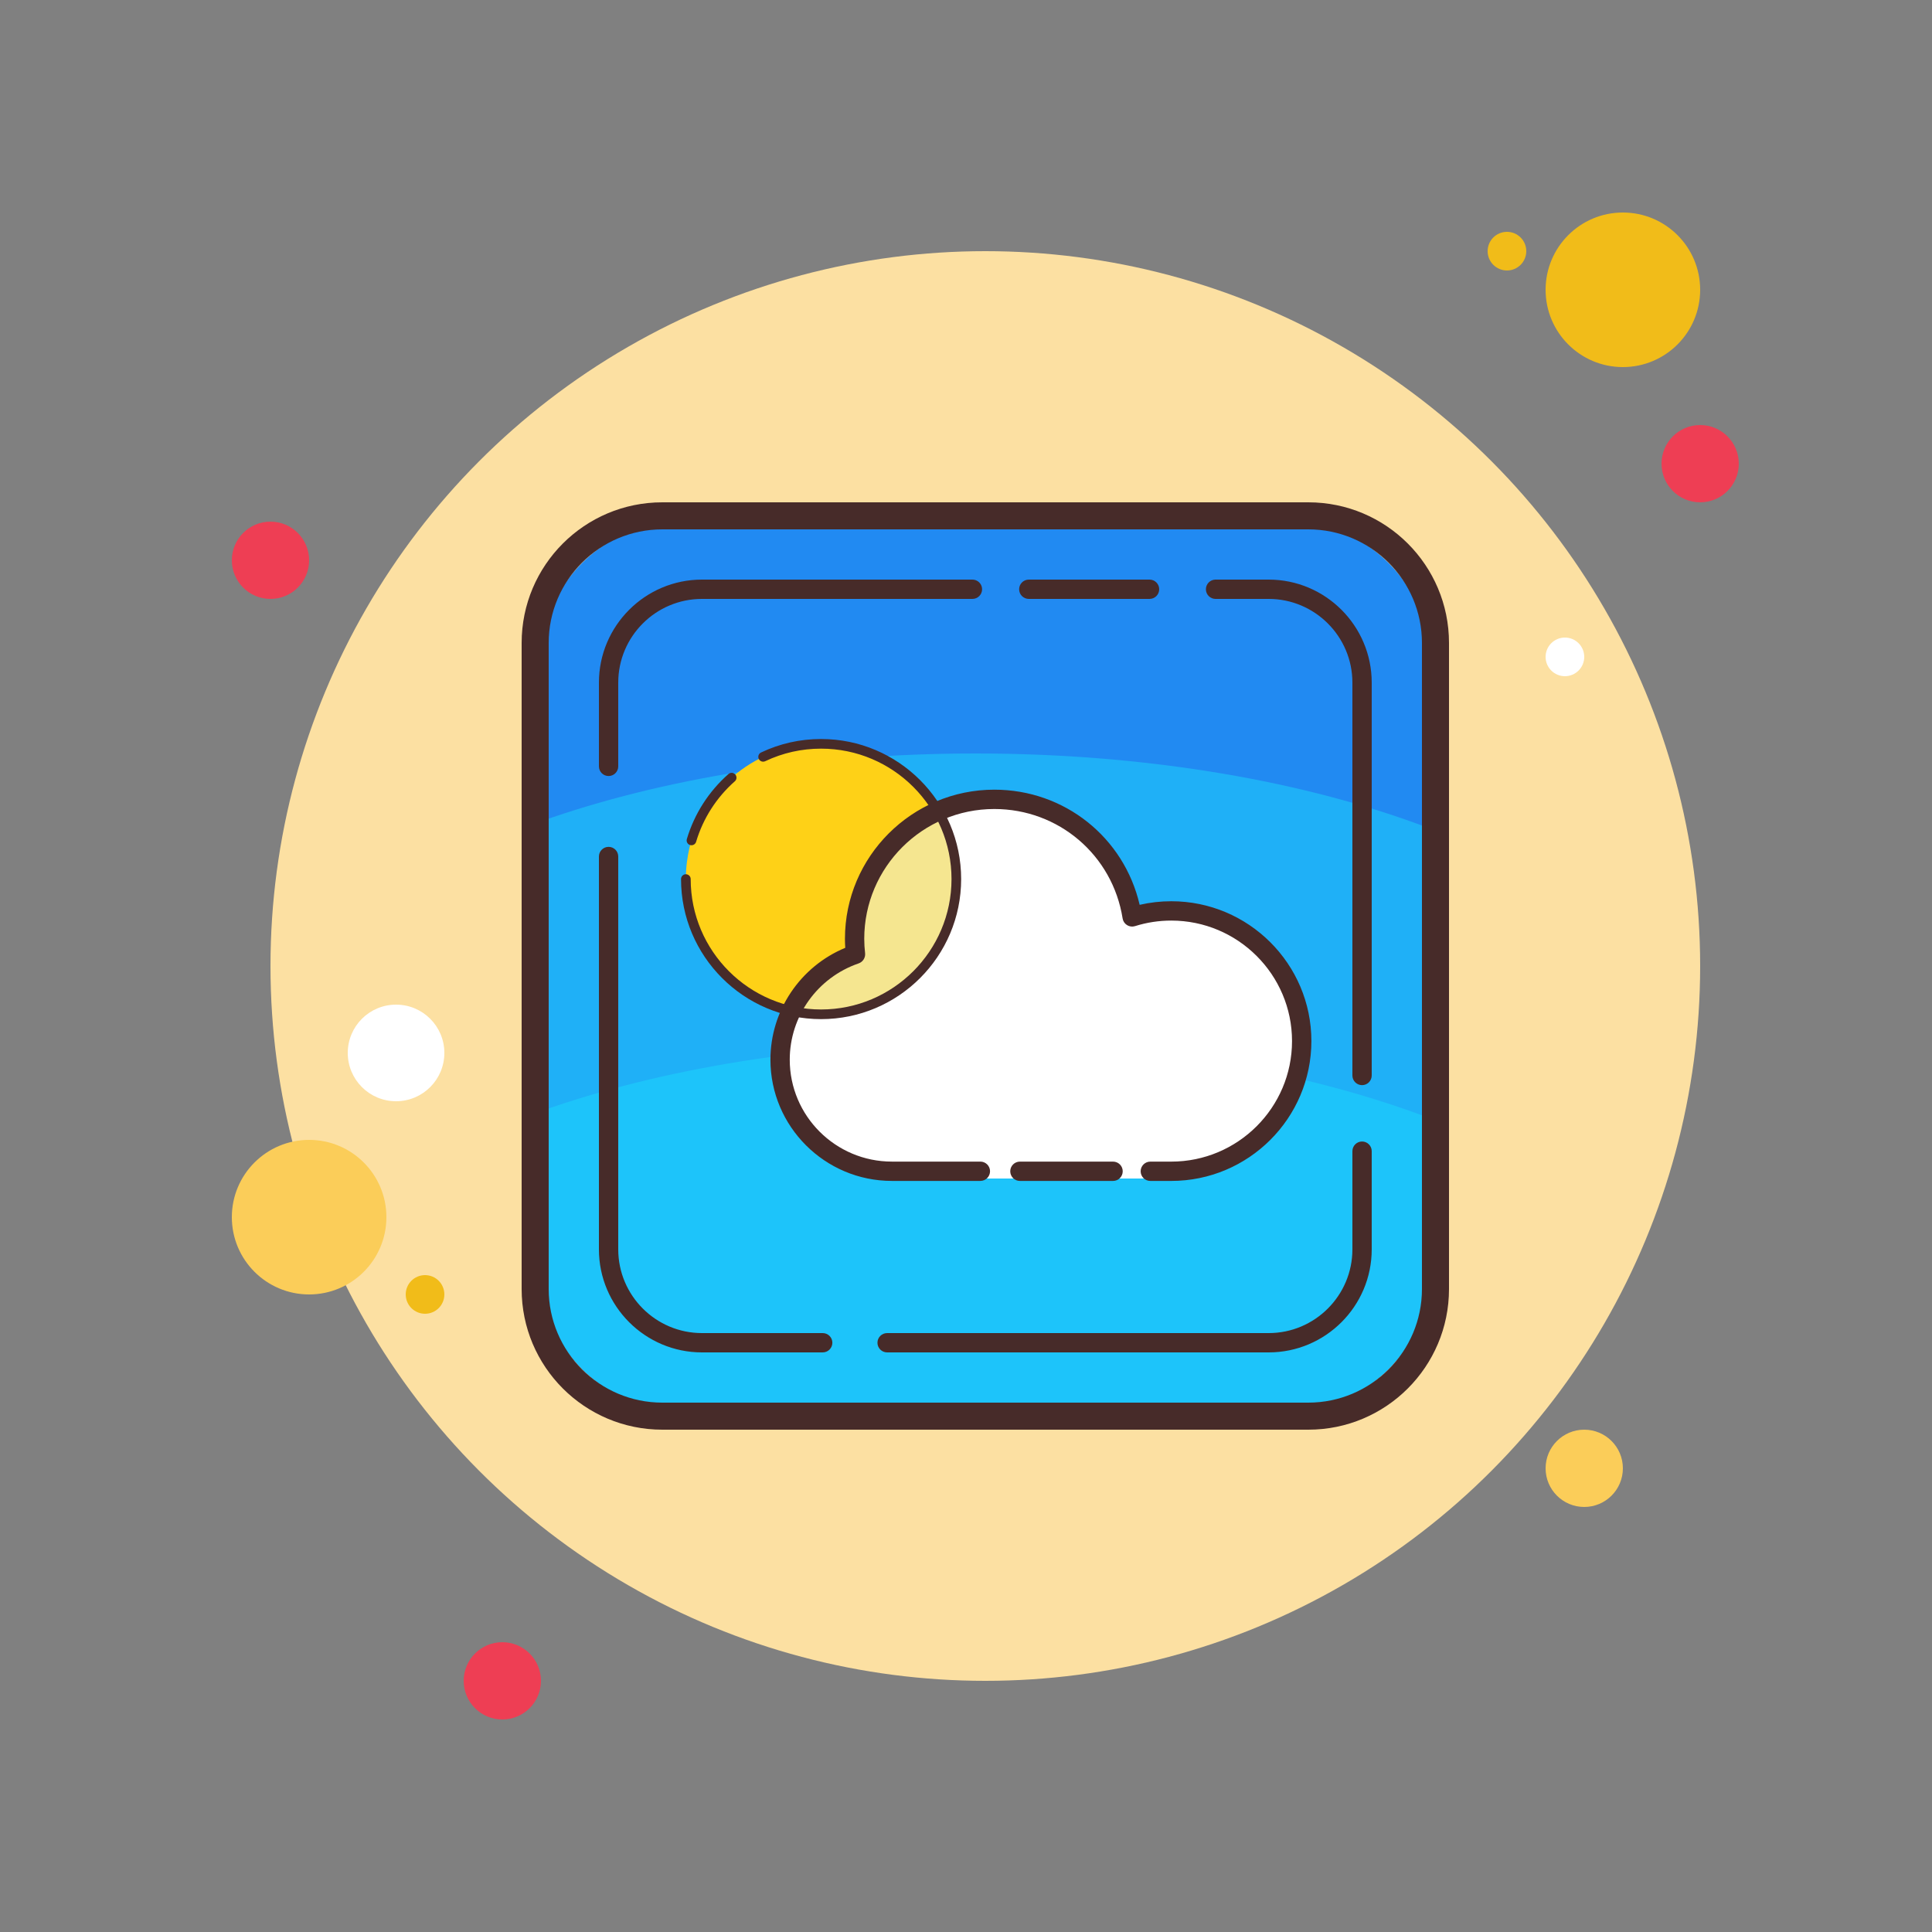 <svg xmlns="http://www.w3.org/2000/svg"  viewBox="0 0 100 100" width="100px" height="100px"><rect x="0" y="0" width="100" height="100" fill="#808080" stroke="none"/><g><circle cx="14" cy="29" r="2" fill="#ee3e54"/><circle cx="78" cy="13" r="1" fill="#f1bc19"/><circle cx="51" cy="50" r="37" fill="#fce0a2"/><circle cx="84" cy="15" r="4" fill="#f1bc19"/><circle cx="88" cy="24" r="2" fill="#ee3e54"/><circle cx="82" cy="76" r="2" fill="#fbcd59"/><circle cx="16" cy="63" r="4" fill="#fbcd59"/><circle cx="26" cy="87" r="2" fill="#ee3e54"/><circle cx="20.5" cy="54.5" r="2.5" fill="#fff"/><circle cx="22" cy="67" r="1" fill="#f1bc19"/><circle cx="81" cy="34" r="1" fill="#fff"/><path fill="#218af2" d="M66.719,73H35.281C31.26,73,28,69.74,28,65.719V34.281C28,30.26,31.26,27,35.281,27h31.438 C70.74,27,74,30.26,74,34.281v31.438C74,69.74,70.74,73,66.719,73z"/><path fill="#1fb0f7" d="M28,65.719c0,1.064,0.234,2.072,0.644,2.983C34.739,70.768,42.296,72,50.5,72 c8.734,0,16.74-1.394,23.023-3.707C73.826,67.492,74,66.626,74,65.719v-22.84C67.65,40.46,59.454,39,50.5,39 c-8.492,0-16.299,1.314-22.5,3.513V65.719z"/><path fill="#1dc4fa" d="M28,65.719C28,69.74,31.26,73,35.281,73h31.438C70.74,73,74,69.74,74,65.719v-7.84 C67.65,55.46,59.454,54,50.5,54c-8.492,0-16.299,1.314-22.5,3.513V65.719z"/><path fill="#472b29" d="M67.719,27.4c3.243,0,5.881,2.638,5.881,5.881v33.438c0,3.243-2.638,5.881-5.881,5.881H34.281 c-3.243,0-5.881-2.638-5.881-5.881V33.281c0-3.243,2.638-5.881,5.881-5.881H67.719 M67.719,26H34.281C30.26,26,27,29.26,27,33.281 v33.438C27,70.74,30.26,74,34.281,74h33.438C71.74,74,75,70.74,75,66.719V33.281C75,29.26,71.74,26,67.719,26L67.719,26z"/><path fill="#472b29" d="M31.5,40.167c-0.276,0-0.5-0.224-0.5-0.5v-4.333C31,32.393,33.393,30,36.333,30h14 c0.276,0,0.5,0.224,0.5,0.5c0,0.276-0.224,0.5-0.5,0.5h-14C33.944,31,32,32.944,32,35.333v4.333 C32,39.943,31.776,40.167,31.5,40.167z"/><path fill="#472b29" d="M42.583,70h-6.25C33.393,70,31,67.607,31,64.667V44.333c0-0.276,0.224-0.5,0.5-0.5 s0.5,0.224,0.5,0.5v20.333C32,67.056,33.944,69,36.333,69h6.25c0.276,0,0.5,0.224,0.5,0.5C43.083,69.776,42.86,70,42.583,70z"/><g><path fill="#472b29" d="M65.667,70h-19.75c-0.276,0-0.5-0.224-0.5-0.5c0-0.276,0.224-0.5,0.5-0.5h19.75 C68.056,69,70,67.056,70,64.667v-5.083c0-0.276,0.224-0.5,0.5-0.5s0.5,0.224,0.5,0.5v5.083C71,67.607,68.607,70,65.667,70z"/></g><g><path fill="#472b29" d="M70.5,56.167c-0.276,0-0.5-0.224-0.5-0.5V35.333C70,32.944,68.056,31,65.667,31h-2.75 c-0.276,0-0.5-0.224-0.5-0.5c0-0.276,0.224-0.5,0.5-0.5h2.75C68.607,30,71,32.393,71,35.333v20.333 C71,55.943,70.776,56.167,70.5,56.167z"/></g><g><path fill="#472b29" d="M59.5,31h-6.25c-0.276,0-0.5-0.224-0.5-0.5s0.224-0.5,0.5-0.5h6.25c0.276,0,0.5,0.224,0.5,0.5 S59.776,31,59.5,31z"/></g><g><path fill="#fed117" d="M35.554,44.625c0.032-0.255,0.077-0.505,0.135-0.75c0.733-3.082,3.504-5.375,6.81-5.375 c3.866,0,7,3.134,7,7s-3.134,7-7,7s-7-3.134-7-7C35.5,45.204,35.518,44.912,35.554,44.625"/></g><g><path fill="#fff" d="M60.531,47c-0.716,0-1.406,0.113-2.055,0.322C57.923,43.741,54.9,41,51.243,41 c-4.05,0-7.333,3.358-7.333,7.5c0,0.281,0.018,0.558,0.047,0.831C41.656,50.142,40,52.371,40,55c0,3.313,2.626,6,5.866,6h14.665 c3.78,0,6.844-3.134,6.844-7S64.311,47,60.531,47z"/></g><g><path fill="#f5e690" d="M40.75,52.242c0.604,0.17,1.238,0.268,1.897,0.268c3.854,0,6.978-3.125,6.978-6.979 c0-1.395-0.414-2.691-1.118-3.781c-2.648,0.959-4.547,3.536-4.547,6.573c0,0.262,0.017,0.519,0.044,0.773 C42.524,49.617,41.346,50.775,40.75,52.242z"/></g><g><path fill="#472b29" d="M57.612,61.125H52.79c-0.276,0-0.5-0.224-0.5-0.5s0.224-0.5,0.5-0.5h4.822 c0.276,0,0.5,0.224,0.5,0.5S57.888,61.125,57.612,61.125z"/></g><g><path fill="#472b29" d="M42.5,52.75c-3.998,0-7.25-3.252-7.25-7.25c0-0.138,0.112-0.25,0.25-0.25s0.25,0.112,0.25,0.25 c0,3.722,3.028,6.75,6.75,6.75s6.75-3.028,6.75-6.75s-3.028-6.75-6.75-6.75c-1.012,0-1.986,0.219-2.893,0.65 c-0.125,0.059-0.274,0.006-0.333-0.118c-0.06-0.125-0.006-0.274,0.118-0.333c0.975-0.463,2.02-0.698,3.107-0.698 c3.998,0,7.25,3.252,7.25,7.25S46.498,52.75,42.5,52.75z"/></g><g><path fill="#472b29" d="M35.79,43.75c-0.023,0-0.047-0.003-0.071-0.01c-0.132-0.039-0.208-0.179-0.168-0.311 c0.387-1.3,1.132-2.464,2.154-3.366c0.104-0.091,0.262-0.082,0.353,0.022c0.091,0.104,0.082,0.262-0.022,0.353 c-0.952,0.84-1.646,1.924-2.006,3.134C35.998,43.68,35.898,43.75,35.79,43.75z"/></g><g><path fill="#472b29" d="M60.625,61.125H59.54c-0.276,0-0.5-0.224-0.5-0.5s0.224-0.5,0.5-0.5h1.085 c3.446,0,6.25-2.798,6.25-6.238c0-3.439-2.804-6.238-6.25-6.238c-0.639,0-1.27,0.096-1.876,0.287 c-0.14,0.044-0.29,0.025-0.413-0.052c-0.124-0.077-0.208-0.203-0.23-0.347c-0.521-3.281-3.313-5.663-6.641-5.663 c-3.712,0-6.732,3.014-6.732,6.719c0,0.252,0.017,0.5,0.044,0.745c0.025,0.232-0.114,0.451-0.334,0.527 c-2.133,0.733-3.566,2.736-3.566,4.984c0,2.909,2.371,5.275,5.286,5.275h4.581c0.276,0,0.5,0.224,0.5,0.5s-0.224,0.5-0.5,0.5 h-4.581c-3.466,0-6.286-2.815-6.286-6.275c0-2.543,1.541-4.822,3.873-5.79c-0.01-0.154-0.016-0.31-0.016-0.467 c0-4.256,3.469-7.719,7.732-7.719c3.636,0,6.715,2.475,7.522,5.961c0.536-0.124,1.085-0.186,1.639-0.186 c3.998,0,7.25,3.247,7.25,7.238C67.875,57.878,64.623,61.125,60.625,61.125z"/></g></g></svg>